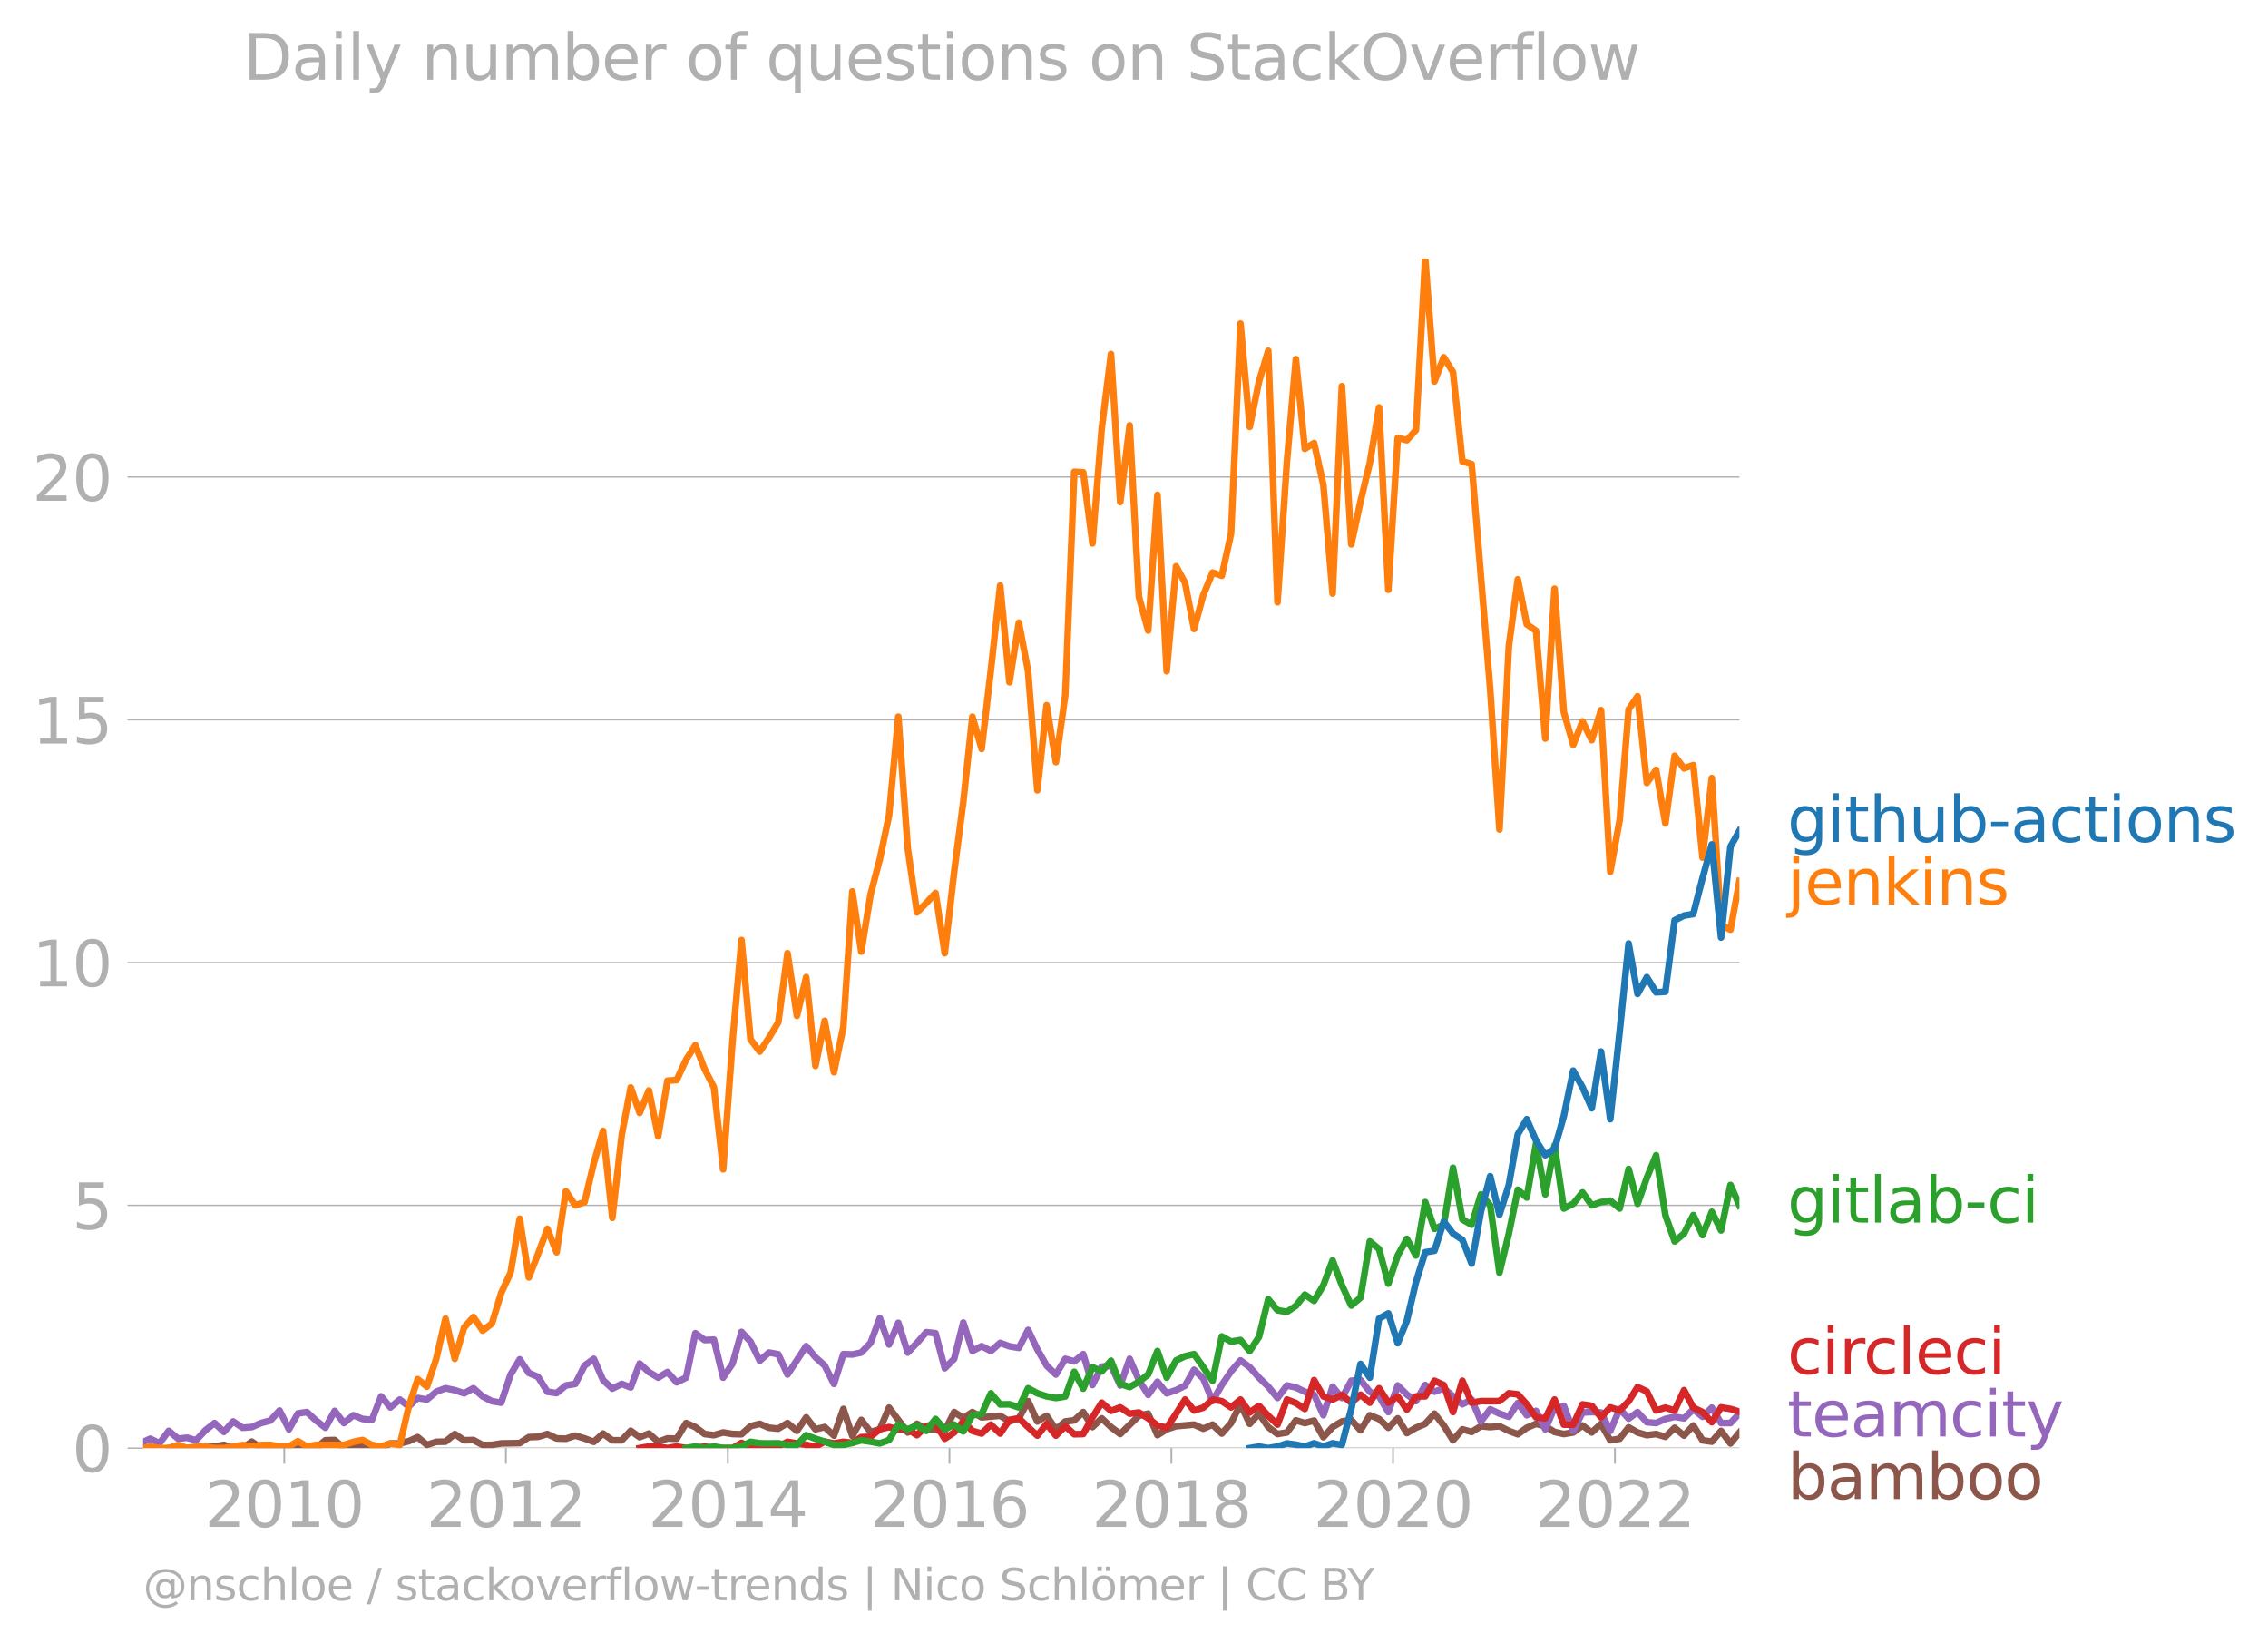 <svg xmlns="http://www.w3.org/2000/svg" xmlns:xlink="http://www.w3.org/1999/xlink" width="676.513" height="489.969" viewBox="0 0 507.385 367.477"><defs><style>*{stroke-linejoin:round;stroke-linecap:butt}</style></defs><g id="figure_1"><path id="patch_1" d="M0 367.477h507.385V0H0v367.477z" style="fill:none"/><g id="axes_1"><path id="patch_2" d="M32.015 323.95h357.12V57.838H32.015V323.95z" style="fill:none"/><g id="matplotlib.axis_1"><g id="xtick_1"><g id="line2d_1"><defs><path id="m6af26db7c1" d="M0 0v3.5" style="stroke:#b0b0b0;stroke-width:.4"/></defs><use xlink:href="#m6af26db7c1" x="63.598" y="323.95" style="fill:#b0b0b0;stroke:#b0b0b0;stroke-width:.4"/></g><g id="text_1" style="fill:#b0b0b0" transform="matrix(.14 0 0 -.14 45.783 341.588)"><defs><path id="DejaVuSans-32" d="M1228 531h2203V0H469v531q359 372 979 998 621 627 780 809 303 340 423 576 121 236 121 464 0 372-261 606-261 235-680 235-297 0-627-103-329-103-704-313v638q381 153 712 231 332 78 607 78 725 0 1156-363 431-362 431-968 0-288-108-546-107-257-392-607-78-91-497-524-418-433-1181-1211z" transform="scale(.016)"/><path id="DejaVuSans-30" d="M2034 4250q-487 0-733-480-245-479-245-1442 0-959 245-1439 246-480 733-480 491 0 736 480 246 480 246 1439 0 963-246 1442-245 480-736 480zm0 500q785 0 1199-621 414-620 414-1801 0-1178-414-1799Q2819-91 2034-91q-784 0-1198 620-414 621-414 1799 0 1181 414 1801 414 621 1198 621z" transform="scale(.016)"/><path id="DejaVuSans-31" d="M794 531h1031v3560L703 3866v575l1116 225h631V531h1031V0H794v531z" transform="scale(.016)"/></defs><use xlink:href="#DejaVuSans-32"/><use xlink:href="#DejaVuSans-30" x="63.623"/><use xlink:href="#DejaVuSans-31" x="127.246"/><use xlink:href="#DejaVuSans-30" x="190.869"/></g></g><g id="xtick_2"><use xlink:href="#m6af26db7c1" id="line2d_2" x="113.179" y="323.95" style="fill:#b0b0b0;stroke:#b0b0b0;stroke-width:.4"/><g id="text_2" style="fill:#b0b0b0" transform="matrix(.14 0 0 -.14 95.364 341.588)"><use xlink:href="#DejaVuSans-32"/><use xlink:href="#DejaVuSans-30" x="63.623"/><use xlink:href="#DejaVuSans-31" x="127.246"/><use xlink:href="#DejaVuSans-32" x="190.869"/></g></g><g id="xtick_3"><use xlink:href="#m6af26db7c1" id="line2d_3" x="162.828" y="323.95" style="fill:#b0b0b0;stroke:#b0b0b0;stroke-width:.4"/><g id="text_3" style="fill:#b0b0b0" transform="matrix(.14 0 0 -.14 145.013 341.588)"><defs><path id="DejaVuSans-34" d="M2419 4116 825 1625h1594v2491zm-166 550h794V1625h666v-525h-666V0h-628v1100H313v609l1940 2957z" transform="scale(.016)"/></defs><use xlink:href="#DejaVuSans-32"/><use xlink:href="#DejaVuSans-30" x="63.623"/><use xlink:href="#DejaVuSans-31" x="127.246"/><use xlink:href="#DejaVuSans-34" x="190.869"/></g></g><g id="xtick_4"><use xlink:href="#m6af26db7c1" id="line2d_4" x="212.409" y="323.95" style="fill:#b0b0b0;stroke:#b0b0b0;stroke-width:.4"/><g id="text_4" style="fill:#b0b0b0" transform="matrix(.14 0 0 -.14 194.594 341.588)"><defs><path id="DejaVuSans-36" d="M2113 2584q-425 0-674-291-248-290-248-796 0-503 248-796 249-292 674-292t673 292q248 293 248 796 0 506-248 796-248 291-673 291zm1253 1979v-575q-238 112-480 171-242 60-480 60-625 0-955-422-329-422-376-1275 184 272 462 417 279 145 613 145 703 0 1111-427 408-426 408-1160 0-719-425-1154Q2819-91 2113-91q-810 0-1238 620-428 621-428 1799 0 1106 525 1764t1409 658q238 0 480-47t505-140z" transform="scale(.016)"/></defs><use xlink:href="#DejaVuSans-32"/><use xlink:href="#DejaVuSans-30" x="63.623"/><use xlink:href="#DejaVuSans-31" x="127.246"/><use xlink:href="#DejaVuSans-36" x="190.869"/></g></g><g id="xtick_5"><use xlink:href="#m6af26db7c1" id="line2d_5" x="262.058" y="323.95" style="fill:#b0b0b0;stroke:#b0b0b0;stroke-width:.4"/><g id="text_5" style="fill:#b0b0b0" transform="matrix(.14 0 0 -.14 244.243 341.588)"><defs><path id="DejaVuSans-38" d="M2034 2216q-450 0-708-241-257-241-257-662 0-422 257-663 258-241 708-241t709 242q260 243 260 662 0 421-258 662-257 241-711 241zm-631 268q-406 100-633 378-226 279-226 679 0 559 398 884 399 325 1092 325 697 0 1094-325t397-884q0-400-227-679-226-278-629-378 456-106 710-416 255-309 255-755 0-679-414-1042Q2806-91 2034-91q-771 0-1186 362-414 363-414 1042 0 446 256 755 257 310 713 416zm-231 997q0-362 226-565 227-203 636-203 407 0 636 203 230 203 230 565 0 363-230 566-229 203-636 203-409 0-636-203-226-203-226-566z" transform="scale(.016)"/></defs><use xlink:href="#DejaVuSans-32"/><use xlink:href="#DejaVuSans-30" x="63.623"/><use xlink:href="#DejaVuSans-31" x="127.246"/><use xlink:href="#DejaVuSans-38" x="190.869"/></g></g><g id="xtick_6"><use xlink:href="#m6af26db7c1" id="line2d_6" x="311.639" y="323.95" style="fill:#b0b0b0;stroke:#b0b0b0;stroke-width:.4"/><g id="text_6" style="fill:#b0b0b0" transform="matrix(.14 0 0 -.14 293.824 341.588)"><use xlink:href="#DejaVuSans-32"/><use xlink:href="#DejaVuSans-30" x="63.623"/><use xlink:href="#DejaVuSans-32" x="127.246"/><use xlink:href="#DejaVuSans-30" x="190.869"/></g></g><g id="xtick_7"><use xlink:href="#m6af26db7c1" id="line2d_7" x="361.288" y="323.95" style="fill:#b0b0b0;stroke:#b0b0b0;stroke-width:.4"/><g id="text_7" style="fill:#b0b0b0" transform="matrix(.14 0 0 -.14 343.473 341.588)"><use xlink:href="#DejaVuSans-32"/><use xlink:href="#DejaVuSans-30" x="63.623"/><use xlink:href="#DejaVuSans-32" x="127.246"/><use xlink:href="#DejaVuSans-32" x="190.869"/></g></g></g><g id="matplotlib.axis_2"><g id="ytick_1"><path id="line2d_8" d="M32.015 323.95h357.12" clip-path="url(#p330d4e78ab)" style="fill:none;stroke:#b0b0b0;stroke-width:.3;stroke-linecap:square"/><g id="line2d_9"><defs><path id="mf98c355fe3" d="M0 0h-3.5" style="stroke:#b0b0b0;stroke-width:.3"/></defs><use xlink:href="#mf98c355fe3" x="32.015" y="323.95" style="fill:#b0b0b0;stroke:#b0b0b0;stroke-width:.3"/></g><use xlink:href="#DejaVuSans-30" id="text_8" style="fill:#b0b0b0" transform="matrix(.14 0 0 -.14 16.108 329.269)"/></g><g id="ytick_2"><path id="line2d_10" d="M32.015 269.641h357.12" clip-path="url(#p330d4e78ab)" style="fill:none;stroke:#b0b0b0;stroke-width:.3;stroke-linecap:square"/><use xlink:href="#mf98c355fe3" id="line2d_11" x="32.015" y="269.641" style="fill:#b0b0b0;stroke:#b0b0b0;stroke-width:.3"/><g id="text_9" style="fill:#b0b0b0" transform="matrix(.14 0 0 -.14 16.108 274.96)"><defs><path id="DejaVuSans-35" d="M691 4666h2478v-532H1269V2991q137 47 274 70 138 23 276 23 781 0 1237-428 457-428 457-1159 0-753-469-1171Q2575-91 1722-91q-294 0-599 50Q819 9 494 109v635q281-153 581-228t634-75q541 0 856 284 316 284 316 772 0 487-316 771-315 285-856 285-253 0-505-56-251-56-513-175v2344z" transform="scale(.016)"/></defs><use xlink:href="#DejaVuSans-35"/></g></g><g id="ytick_3"><path id="line2d_12" d="M32.015 215.333h357.12" clip-path="url(#p330d4e78ab)" style="fill:none;stroke:#b0b0b0;stroke-width:.3;stroke-linecap:square"/><use xlink:href="#mf98c355fe3" id="line2d_13" x="32.015" y="215.333" style="fill:#b0b0b0;stroke:#b0b0b0;stroke-width:.3"/><g id="text_10" style="fill:#b0b0b0" transform="matrix(.14 0 0 -.14 7.2 220.652)"><use xlink:href="#DejaVuSans-31"/><use xlink:href="#DejaVuSans-30" x="63.623"/></g></g><g id="ytick_4"><path id="line2d_14" d="M32.015 161.024h357.12" clip-path="url(#p330d4e78ab)" style="fill:none;stroke:#b0b0b0;stroke-width:.3;stroke-linecap:square"/><use xlink:href="#mf98c355fe3" id="line2d_15" x="32.015" y="161.024" style="fill:#b0b0b0;stroke:#b0b0b0;stroke-width:.3"/><g id="text_11" style="fill:#b0b0b0" transform="matrix(.14 0 0 -.14 7.2 166.343)"><use xlink:href="#DejaVuSans-31"/><use xlink:href="#DejaVuSans-35" x="63.623"/></g></g><g id="ytick_5"><path id="line2d_16" d="M32.015 106.716h357.12" clip-path="url(#p330d4e78ab)" style="fill:none;stroke:#b0b0b0;stroke-width:.3;stroke-linecap:square"/><use xlink:href="#mf98c355fe3" id="line2d_17" x="32.015" y="106.716" style="fill:#b0b0b0;stroke:#b0b0b0;stroke-width:.3"/><g id="text_12" style="fill:#b0b0b0" transform="matrix(.14 0 0 -.14 7.2 112.034)"><use xlink:href="#DejaVuSans-32"/><use xlink:href="#DejaVuSans-30" x="63.623"/></g></g></g><path id="line2d_18" d="m37.754 323.95 2.106-.35 2.003.35h2.004l2.071-.362 2.072.011 2.072-.373 2.071.724h2.106l2.071-1.448 2.072 1.448h4.143l4.109-.776 4.075.776 2.072-1.752 2.071-.058 2.072 1.81 2.105-.35 2.072-.012 2.071.362h2.072l2.071-1.051h2.106l2.003-.5 2.004-.902 2.072 1.729 2.071-.678 2.072-.046 2.071-1.706 2.106 1.402 2.071-.058 2.072 1.11 2.071-.024 2.072-.327 4.143-.073 2.038-1.329 2.071-.082 2.072-.619 2.071.981 2.072.07 2.105-.7 2.072.63 2.071.771 2.072-1.857 2.071 1.507h2.106l2.003-2.127 2.004 1.426 2.072-.806 2.071 1.857 2.072-.77 2.071.07 2.106-3.504 2.071.9 2.072 1.552 2.071.257 2.072-.607 2.105.35 2.004.05 2.004-1.801 2.071-.526 2.072.876 2.071.21 2.072-1.261 2.105 1.752 2.072-3.025 2.071 2.674 2.072-.502 2.072 1.904 2.105-5.957 2.004 6.044 2.003-3.591 2.072 2.686 2.071-.584 2.072-4.847 4.177 5.548 2.071-1.927 2.072 1.226 4.143.35 2.106-4.204 2.037 1.317 2.038-1.317 2.071 1.18 4.143-.362 2.072 1.284 2.105-.7L230 313.45l2.071 4.543 2.072-1.284 2.072 3.036 2.105-1.752 2.004-.25 2.003-1.852 2.072 3.352 2.071-1.95 2.072 1.95 2.071 1.553 4.178-4.087 2.071-.468 2.072 4.812 2.071-1.308 2.106-.7 4.007-.35 2.071.91 2.072-.91 2.071 1.996 2.072-2.347 2.106-4.205 2.071 4.38 2.072-2.278 2.071 3.002 2.072 1.553 2.105-.35 2.004-2.703 2.003.6 2.072-.548 2.072 3.702 2.071-2.254 2.072-1.25 2.105-.35 2.072 2.324 2.071-3.375 2.072.84 2.071 1.963 2.106-2.102 2.037 3.286 2.038-1.184 2.071-.876 2.072-2.278 2.072 2.64 2.071 3.317 2.106-2.453 2.071.584 2.072-1.284 2.071.198 2.072-.198 2.105 1.05 2.004.751 2.003-1.451 2.072-.876 2.072.526 2.071 1.284 2.072.467 2.105-.35 2.072-1.565 2.071 1.565 2.072-1.927 2.071 3.679 2.106-.35 2.003-2.553 2.004 1.151 2.072.607 2.071-.257 2.072.62 2.071-2.021 2.106 1.752 2.071-2.266 2.072 3.317 2.071.304 2.072-2.406 2.105 2.803 2.004-2.44h0" clip-path="url(#p330d4e78ab)" style="fill:none;stroke:#8c564b;stroke-width:1.5;stroke-linecap:square"/><path id="line2d_19" d="m32.015 322.592 1.596-.744 2.072 1.016 2.071-2.768 2.106 1.752 2.003-.226 2.004.576 2.071-2.23 2.072-1.624 2.072 1.985 2.071-2.336 2.106 1.402 2.071-.152 2.072-.9 2.071-.548 2.072-2.254 2.105 4.204 2.004-3.554 2.003-.3 2.072 1.904 2.072 1.6 2.071-3.773 2.072 2.722 2.105-1.752 2.072.84 2.071.211 2.072-5.279 2.071 2.476 2.106-1.752 2.003 1.552 2.004-1.902 2.072.35 2.071-1.752 2.072-.782 2.071.432 2.106.7 2.071-1.132 2.072 1.833 2.071 1.063 2.072.339 2.105-6.307 2.038-3.383 2.038 3.033 2.071.887 2.072 3.317 2.071.304 2.072-1.705 2.105-.35 2.072-4.1 2.071-1.507 2.072 4.765 2.071 1.892 2.106-1.05 2.003.788 2.004-5.344 2.072 1.904 2.071 1.25 2.072-1.25 2.071 2.3 2.106-1.05 2.071-9.94 2.072 1.53 2.071-.081 2.072 8.49 2.105-3.153 2.004-7.07 2.004 2.165 2.071 4.275 2.072-1.822 2.071.373 2.072 4.532 4.177-6.342 2.071 2.488 2.072 1.857 2.072 4.1 2.105-6.658 2.004.075 2.003-.425 2.072-2.16 2.071-5.549 2.072 5.91 2.071-4.858 2.106 6.657 2.071-2.16 2.072-2.395 2.072.222 2.071 7.837 2.106-2.103 2.037-8.119 2.038 6.367 2.071-1.086 2.072 1.086 2.071-1.81 2.072.76 2.105.35L230 297.52l2.071 4.356 2.072 3.609 2.072 1.997 2.105-3.504 2.004.576 2.003-1.627 2.072 6.903 2.071-4.1 2.072-.245 2.071 4.45 2.106-5.957 2.072 4.765 2.071 3.294 2.072-2.932 2.071 2.582 2.106-.701 2.003-1.001 2.004-3.554 2.071 1.95 2.072 5.057 2.071-3.608 2.072-3.049 2.106-2.452 2.071 1.518 2.072 2.336 2.071 2.009 2.072 2.546 2.105-2.803 2.004.438 2.003.963 2.072.666 2.072 4.59 2.071-6.4 2.072 2.546 2.105-3.854 2.072-.14 2.071 2.592 2.072 1.028 2.071 3.527 2.106-5.956 2.037 2.03 2.038 1.473 2.071-3.608 2.072 1.506 2.072-.782 4.177 3.585 2.071-1.05 2.072 4.904 2.071-2.733 2.072.981 2.105.701 2.004-3.078 2.003 2.728 2.072-.97 2.072 4.123 2.071-4.847 2.072-.408 2.105 5.606 2.072-4.111 2.071-.094 2.072.094 2.071 4.11 2.106-4.905 2.003 2.165 2.004-1.464 2.072 2.266 2.071.187 2.072-.911 2.071-.49 2.106.35 2.071-2.033 2.072 1.682 2.071-2.044 2.072 3.446h2.105l2.004-2.153h0" clip-path="url(#p330d4e78ab)" style="fill:none;stroke:#9467bd;stroke-width:1.5;stroke-linecap:square"/><path id="line2d_20" d="m143.097 323.95 2.072-.362 2.071.011 2.072.35 2.071-.35 2.106.35h2.071l2.072-.35 2.071.35h4.177l2.004-1.163 2.004.813 2.071.35 2.072-.35 2.071-.011 2.072-1.04 2.105.35 2.072.328 2.071.373 2.072-1.097 2.072.397 2.105-.35 2.004.237 2.003-1.289 2.072-.082 2.071-1.67 2.072-.502 2.071.502h2.106l2.071 1.308 2.072-2.008 2.072-.526 2.071 3.329 2.106-1.402 2.037-2.489 2.038 2.139 2.071.595 2.072-1.997 2.071 1.997 2.072-3.048 2.105-.35 2.072 1.95 2.071 1.904 2.072-2.628 2.072 2.628 2.105-2.102 2.004 1.801 2.003-.05 2.072-3.725 2.071-3.282 2.072 1.833 2.071-.782 2.106 1.401 2.072-.256 2.071 1.308 2.072 1.588 2.071.514 2.106-3.154 2.003-3.153 2.004 2.453 2.071-.643 2.072-1.81 2.071.362 2.072 1.39 2.106-1.752 2.071 2.897 2.072-1.495 2.071 2.219 2.072 1.985 2.105-5.606 2.004.776 2.003 1.326 2.072-6.447 2.072 3.644 2.071.701 2.072-1.051 2.105 1.752 2.072-1.787 2.071 1.787 2.072-3.235 2.071 3.235 2.106-1.402 2.037 2.948 2.038-2.948 2.071-.023 2.072-3.48 2.072.946 2.071 6.061 2.106-7.007 2.071 4.928 2.072-.374 2.071.012 2.072-.012 2.105-1.751 2.004.237 2.003 2.215 2.072 2.932 2.072.222 2.071-4.205 2.072 5.606h2.105l2.072-4.52 2.071.316 2.072 2.58 2.071-2.23 2.106.7 2.003-2.064 2.004-3.19 2.072.992 2.071 4.263 2.072-.643 2.071.643 2.106-4.555 2.071 3.912 2.072.993 2.071 2.266 2.072-3.317 2.105.35 2.004.614" clip-path="url(#p330d4e78ab)" style="fill:none;stroke:#d62728;stroke-width:1.5;stroke-linecap:square"/><g id="text_13" style="fill:#1f77b4" transform="matrix(.14 0 0 -.14 399.849 188.339)"><defs><path id="DejaVuSans-67" d="M2906 1791q0 625-258 968-257 344-723 344-462 0-720-344-258-343-258-968 0-622 258-966t720-344q466 0 723 344 258 344 258 966zm575-1357q0-893-397-1329-396-436-1215-436-303 0-572 45t-522 139v559q253-137 500-202 247-66 503-66 566 0 847 295t281 892v285q-178-310-456-463T1784 0Q1141 0 747 490 353 981 353 1791q0 812 394 1302 394 491 1037 491 388 0 666-153t456-462v531h575V434z" transform="scale(.016)"/><path id="DejaVuSans-69" d="M603 3500h575V0H603v3500zm0 1363h575v-729H603v729z" transform="scale(.016)"/><path id="DejaVuSans-74" d="M1172 4494v-994h1184v-447H1172V1153q0-428 117-550t477-122h590V0h-590q-666 0-919 248-253 249-253 905v1900H172v447h422v994h578z" transform="scale(.016)"/><path id="DejaVuSans-68" d="M3513 2113V0h-575v2094q0 497-194 743-194 247-581 247-466 0-735-297-269-296-269-809V0H581v4863h578V2956q207 316 486 472 280 156 646 156 603 0 912-373 310-373 310-1098z" transform="scale(.016)"/><path id="DejaVuSans-75" d="M544 1381v2119h575V1403q0-497 193-746 194-248 582-248 465 0 735 297 271 297 271 810v1984h575V0h-575v538q-209-319-486-474-276-155-642-155-603 0-916 375-312 375-312 1097zm1447 2203z" transform="scale(.016)"/><path id="DejaVuSans-62" d="M3116 1747q0 634-261 995t-717 361q-457 0-718-361t-261-995q0-634 261-995t718-361q456 0 717 361t261 995zM1159 2969q182 312 458 463 277 152 661 152 638 0 1036-506 399-506 399-1331T3314 415Q2916-91 2278-91q-384 0-661 152-276 152-458 464V0H581v4863h578V2969z" transform="scale(.016)"/><path id="DejaVuSans-2d" d="M313 2009h1684v-512H313v512z" transform="scale(.016)"/><path id="DejaVuSans-61" d="M2194 1759q-697 0-966-159t-269-544q0-306 202-486 202-179 548-179 479 0 768 339t289 901v128h-572zm1147 238V0h-575v531q-197-318-491-470T1556-91q-537 0-855 302-317 302-317 808 0 590 395 890 396 300 1180 300h807v57q0 397-261 614t-733 217q-300 0-585-72-284-72-546-216v532q315 122 612 182 297 61 578 61 760 0 1135-394 375-393 375-1193z" transform="scale(.016)"/><path id="DejaVuSans-63" d="M3122 3366v-538q-244 135-489 202t-495 67q-560 0-870-355-309-354-309-995t309-996q310-354 870-354 250 0 495 67t489 202V134Q2881 22 2623-34q-257-57-548-57-791 0-1257 497-465 497-465 1341 0 856 470 1346 471 491 1290 491 265 0 518-55 253-54 491-163z" transform="scale(.016)"/><path id="DejaVuSans-6f" d="M1959 3097q-462 0-731-361t-269-989q0-628 267-989 268-361 733-361 460 0 728 362 269 363 269 988 0 622-269 986-268 364-728 364zm0 487q750 0 1178-488 429-487 429-1349 0-859-429-1349Q2709-91 1959-91q-753 0-1180 489-426 490-426 1349 0 862 426 1349 427 488 1180 488z" transform="scale(.016)"/><path id="DejaVuSans-6e" d="M3513 2113V0h-575v2094q0 497-194 743-194 247-581 247-466 0-735-297-269-296-269-809V0H581v3500h578v-544q207 316 486 472 280 156 646 156 603 0 912-373 310-373 310-1098z" transform="scale(.016)"/><path id="DejaVuSans-73" d="M2834 3397v-544q-243 125-506 187-262 63-544 63-428 0-642-131t-214-394q0-200 153-314t616-217l197-44q612-131 870-370t258-667q0-488-386-773Q2250-91 1575-91q-281 0-586 55T347 128v594q319-166 628-249 309-82 613-82 406 0 624 139 219 139 219 392 0 234-158 359-157 125-692 241l-200 47q-534 112-772 345-237 233-237 639 0 494 350 762 350 269 994 269 318 0 599-47 282-46 519-140z" transform="scale(.016)"/></defs><use xlink:href="#DejaVuSans-67"/><use xlink:href="#DejaVuSans-69" x="63.477"/><use xlink:href="#DejaVuSans-74" x="91.26"/><use xlink:href="#DejaVuSans-68" x="130.469"/><use xlink:href="#DejaVuSans-75" x="193.848"/><use xlink:href="#DejaVuSans-62" x="257.227"/><use xlink:href="#DejaVuSans-2d" x="320.703"/><use xlink:href="#DejaVuSans-61" x="356.787"/><use xlink:href="#DejaVuSans-63" x="418.066"/><use xlink:href="#DejaVuSans-74" x="473.047"/><use xlink:href="#DejaVuSans-69" x="512.256"/><use xlink:href="#DejaVuSans-6f" x="540.039"/><use xlink:href="#DejaVuSans-6e" x="601.221"/><use xlink:href="#DejaVuSans-73" x="664.6"/></g><g id="text_14" style="fill:#ff7f0e" transform="matrix(.14 0 0 -.14 399.849 202.339)"><defs><path id="DejaVuSans-6a" d="M603 3500h575V-63q0-668-255-968-254-300-820-300h-219v487H38q328 0 446 152Q603-541 603-63v3563zm0 1363h575v-729H603v729z" transform="scale(.016)"/><path id="DejaVuSans-65" d="M3597 1894v-281H953q38-594 358-905t892-311q331 0 642 81t618 244V178Q3153 47 2828-22t-659-69q-838 0-1327 487-489 488-489 1320 0 859 464 1363 464 505 1252 505 706 0 1117-455 411-454 411-1235zm-575 169q-6 471-264 752-258 282-683 282-481 0-770-272t-333-766l2050 4z" transform="scale(.016)"/><path id="DejaVuSans-6b" d="M581 4863h578V1991l1716 1509h734L1753 1863 3688 0h-750L1159 1709V0H581v4863z" transform="scale(.016)"/></defs><use xlink:href="#DejaVuSans-6a"/><use xlink:href="#DejaVuSans-65" x="27.783"/><use xlink:href="#DejaVuSans-6e" x="89.307"/><use xlink:href="#DejaVuSans-6b" x="152.686"/><use xlink:href="#DejaVuSans-69" x="210.596"/><use xlink:href="#DejaVuSans-6e" x="238.379"/><use xlink:href="#DejaVuSans-73" x="301.758"/></g><g id="text_15" style="fill:#2ca02c" transform="matrix(.14 0 0 -.14 399.849 273.504)"><defs><path id="DejaVuSans-6c" d="M603 4863h575V0H603v4863z" transform="scale(.016)"/></defs><use xlink:href="#DejaVuSans-67"/><use xlink:href="#DejaVuSans-69" x="63.477"/><use xlink:href="#DejaVuSans-74" x="91.26"/><use xlink:href="#DejaVuSans-6c" x="130.469"/><use xlink:href="#DejaVuSans-61" x="158.252"/><use xlink:href="#DejaVuSans-62" x="219.531"/><use xlink:href="#DejaVuSans-2d" x="283.008"/><use xlink:href="#DejaVuSans-63" x="319.092"/><use xlink:href="#DejaVuSans-69" x="374.072"/></g><g id="text_16" style="fill:#d62728" transform="matrix(.14 0 0 -.14 399.849 307.348)"><defs><path id="DejaVuSans-72" d="M2631 2963q-97 56-211 82-114 27-251 27-488 0-749-317t-261-911V0H581v3500h578v-544q182 319 472 473 291 155 707 155 59 0 131-8 72-7 159-23l3-590z" transform="scale(.016)"/></defs><use xlink:href="#DejaVuSans-63"/><use xlink:href="#DejaVuSans-69" x="54.98"/><use xlink:href="#DejaVuSans-72" x="82.764"/><use xlink:href="#DejaVuSans-63" x="121.627"/><use xlink:href="#DejaVuSans-6c" x="176.607"/><use xlink:href="#DejaVuSans-65" x="204.391"/><use xlink:href="#DejaVuSans-63" x="265.914"/><use xlink:href="#DejaVuSans-69" x="320.895"/></g><g id="text_17" style="fill:#9467bd" transform="matrix(.14 0 0 -.14 399.849 321.348)"><defs><path id="DejaVuSans-6d" d="M3328 2828q216 388 516 572t706 184q547 0 844-383 297-382 297-1088V0h-578v2094q0 503-179 746-178 244-543 244-447 0-707-297-259-296-259-809V0h-578v2094q0 506-178 748t-550 242q-441 0-701-298-259-298-259-808V0H581v3500h578v-544q197 322 472 475t653 153q382 0 649-194 267-193 395-562z" transform="scale(.016)"/><path id="DejaVuSans-79" d="M2059-325q-243-625-475-815-231-191-618-191H506v481h338q237 0 368 113 132 112 291 531l103 262L191 3500h609L1894 763l1094 2737h609L2059-325z" transform="scale(.016)"/></defs><use xlink:href="#DejaVuSans-74"/><use xlink:href="#DejaVuSans-65" x="39.209"/><use xlink:href="#DejaVuSans-61" x="100.732"/><use xlink:href="#DejaVuSans-6d" x="162.012"/><use xlink:href="#DejaVuSans-63" x="259.424"/><use xlink:href="#DejaVuSans-69" x="314.404"/><use xlink:href="#DejaVuSans-74" x="342.188"/><use xlink:href="#DejaVuSans-79" x="381.396"/></g><g id="text_18" style="fill:#8c564b" transform="matrix(.14 0 0 -.14 399.849 335.348)"><use xlink:href="#DejaVuSans-62"/><use xlink:href="#DejaVuSans-61" x="63.477"/><use xlink:href="#DejaVuSans-6d" x="124.756"/><use xlink:href="#DejaVuSans-62" x="222.168"/><use xlink:href="#DejaVuSans-6f" x="285.645"/><use xlink:href="#DejaVuSans-6f" x="346.826"/></g><g id="text_19" style="fill:#b0b0b0" transform="matrix(.097 0 0 -.097 32.015 357.986)"><defs><path id="DejaVuSans-40" d="M2381 1678q0-447 222-702 222-254 610-254 384 0 604 256 221 256 221 700 0 438-225 695-225 258-607 258-378 0-602-256-223-256-223-697zm1703-934q-187-241-429-355t-564-114q-538 0-874 389t-336 1014q0 625 337 1015 338 391 873 391 322 0 565-117 244-117 428-354v409h447V722q457 69 714 417 258 349 258 902 0 334-99 628-98 294-298 544-325 409-792 626t-1017 217q-384 0-738-102-353-101-653-301-490-319-767-836-276-517-276-1120 0-497 179-932 180-434 521-765 328-325 759-495 431-171 922-171 403 0 792 136t714 389l281-347q-390-303-851-464t-936-161q-578 0-1091 205-512 205-912 595Q841 78 631 592q-209 514-209 1105 0 569 212 1084 213 516 607 907 403 396 931 607t1119 211q662 0 1229-272 568-271 952-771 234-307 357-666 124-359 124-744 0-822-497-1297T4084 263v481z" transform="scale(.016)"/><path id="DejaVuSans-2f" d="M1625 4666h531L531-594H0l1625 5260z" transform="scale(.016)"/><path id="DejaVuSans-76" d="M191 3500h609L1894 563l1094 2937h609L2284 0h-781L191 3500z" transform="scale(.016)"/><path id="DejaVuSans-66" d="M2375 4863v-479h-550q-309 0-430-125-120-125-120-450v-309h947v-447h-947V0H697v3053H147v447h550v244q0 584 272 851 272 268 862 268h544z" transform="scale(.016)"/><path id="DejaVuSans-77" d="M269 3500h575l719-2731 715 2731h678l719-2731 716 2731h575L4050 0h-678l-753 2869L1863 0h-679L269 3500z" transform="scale(.016)"/><path id="DejaVuSans-64" d="M2906 2969v1894h575V0h-575v525q-181-312-458-464-276-152-664-152-634 0-1033 506-398 507-398 1332t398 1331q399 506 1033 506 388 0 664-152 277-151 458-463zM947 1747q0-634 261-995t717-361q456 0 718 361 263 361 263 995t-263 995q-262 361-718 361t-717-361q-261-361-261-995z" transform="scale(.016)"/><path id="DejaVuSans-7c" d="M1344 4891v-6400H813v6400h531z" transform="scale(.016)"/><path id="DejaVuSans-4e" d="M628 4666h850L3547 763v3903h612V0h-850L1241 3903V0H628v4666z" transform="scale(.016)"/><path id="DejaVuSans-53" d="M3425 4513v-616q-359 172-678 256-319 85-616 85-515 0-795-200t-280-569q0-310 186-468 186-157 705-254l381-78q706-135 1042-474t336-907q0-679-455-1029Q2797-91 1919-91q-331 0-705 75-373 75-773 222v650q384-215 753-325 369-109 725-109 540 0 834 212 294 213 294 607 0 343-211 537t-692 291l-385 75q-706 140-1022 440-315 300-315 835 0 619 436 975t1201 356q329 0 669-60 341-59 697-177z" transform="scale(.016)"/><path id="DejaVuSans-f6" d="M1959 3097q-462 0-731-361t-269-989q0-628 267-989 268-361 733-361 460 0 728 362 269 363 269 988 0 622-269 986-268 364-728 364zm0 487q750 0 1178-488 429-487 429-1349 0-859-429-1349Q2709-91 1959-91q-753 0-1180 489-426 490-426 1349 0 862 426 1349 427 488 1180 488zm295 1266h634v-631h-634v631zm-1222 0h634v-631h-634v631z" transform="scale(.016)"/><path id="DejaVuSans-43" d="M4122 4306v-665q-319 297-680 443-361 147-767 147-800 0-1225-489t-425-1414q0-922 425-1411t1225-489q406 0 767 147t680 444V359q-331-225-702-338-370-112-782-112-1060 0-1670 648-609 649-609 1771 0 1125 609 1773 610 649 1670 649 418 0 788-111 371-111 696-333z" transform="scale(.016)"/><path id="DejaVuSans-42" d="M1259 2228V519h1013q509 0 754 211 246 211 246 645 0 438-246 645-245 208-754 208H1259zm0 1919V2741h935q462 0 688 173 227 174 227 530 0 353-227 528-226 175-688 175h-935zm-631 519h1613q722 0 1112-300 391-300 391-853 0-429-200-682t-588-315q466-100 724-418 258-317 258-792 0-625-425-966Q3088 0 2303 0H628v4666z" transform="scale(.016)"/><path id="DejaVuSans-59" d="M-13 4666h679l1293-1919 1285 1919h678L2272 2222V0h-634v2222L-13 4666z" transform="scale(.016)"/></defs><use xlink:href="#DejaVuSans-40"/><use xlink:href="#DejaVuSans-6e" x="100"/><use xlink:href="#DejaVuSans-73" x="163.379"/><use xlink:href="#DejaVuSans-63" x="215.479"/><use xlink:href="#DejaVuSans-68" x="270.459"/><use xlink:href="#DejaVuSans-6c" x="333.838"/><use xlink:href="#DejaVuSans-6f" x="361.621"/><use xlink:href="#DejaVuSans-65" x="422.803"/><use xlink:href="#DejaVuSans-20" x="484.326"/><use xlink:href="#DejaVuSans-2f" x="516.113"/><use xlink:href="#DejaVuSans-20" x="549.805"/><use xlink:href="#DejaVuSans-73" x="581.592"/><use xlink:href="#DejaVuSans-74" x="633.691"/><use xlink:href="#DejaVuSans-61" x="672.9"/><use xlink:href="#DejaVuSans-63" x="734.18"/><use xlink:href="#DejaVuSans-6b" x="789.16"/><use xlink:href="#DejaVuSans-6f" x="843.445"/><use xlink:href="#DejaVuSans-76" x="904.627"/><use xlink:href="#DejaVuSans-65" x="963.807"/><use xlink:href="#DejaVuSans-72" x="1025.33"/><use xlink:href="#DejaVuSans-66" x="1066.443"/><use xlink:href="#DejaVuSans-6c" x="1101.648"/><use xlink:href="#DejaVuSans-6f" x="1129.432"/><use xlink:href="#DejaVuSans-77" x="1190.613"/><use xlink:href="#DejaVuSans-2d" x="1272.4"/><use xlink:href="#DejaVuSans-74" x="1308.484"/><use xlink:href="#DejaVuSans-72" x="1347.693"/><use xlink:href="#DejaVuSans-65" x="1386.557"/><use xlink:href="#DejaVuSans-6e" x="1448.08"/><use xlink:href="#DejaVuSans-64" x="1511.459"/><use xlink:href="#DejaVuSans-73" x="1574.936"/><use xlink:href="#DejaVuSans-20" x="1627.035"/><use xlink:href="#DejaVuSans-7c" x="1658.822"/><use xlink:href="#DejaVuSans-20" x="1692.514"/><use xlink:href="#DejaVuSans-4e" x="1724.301"/><use xlink:href="#DejaVuSans-69" x="1799.105"/><use xlink:href="#DejaVuSans-63" x="1826.889"/><use xlink:href="#DejaVuSans-6f" x="1881.869"/><use xlink:href="#DejaVuSans-20" x="1943.051"/><use xlink:href="#DejaVuSans-53" x="1974.838"/><use xlink:href="#DejaVuSans-63" x="2038.314"/><use xlink:href="#DejaVuSans-68" x="2093.295"/><use xlink:href="#DejaVuSans-6c" x="2156.674"/><use xlink:href="#DejaVuSans-f6" x="2184.457"/><use xlink:href="#DejaVuSans-6d" x="2245.639"/><use xlink:href="#DejaVuSans-65" x="2343.051"/><use xlink:href="#DejaVuSans-72" x="2404.574"/><use xlink:href="#DejaVuSans-20" x="2445.688"/><use xlink:href="#DejaVuSans-7c" x="2477.475"/><use xlink:href="#DejaVuSans-20" x="2511.166"/><use xlink:href="#DejaVuSans-43" x="2542.953"/><use xlink:href="#DejaVuSans-43" x="2612.777"/><use xlink:href="#DejaVuSans-20" x="2682.602"/><use xlink:href="#DejaVuSans-42" x="2714.389"/><use xlink:href="#DejaVuSans-59" x="2777.492"/></g><g id="text_20" style="fill:#b0b0b0" transform="matrix(.14 0 0 -.14 54.43 17.838)"><defs><path id="DejaVuSans-44" d="M1259 4147V519h763q966 0 1414 437 448 438 448 1382 0 937-448 1373t-1414 436h-763zm-631 519h1297q1356 0 1990-564 635-564 635-1764 0-1207-638-1773Q3275 0 1925 0H628v4666z" transform="scale(.016)"/><path id="DejaVuSans-71" d="M947 1747q0-634 261-995t717-361q456 0 718 361 263 361 263 995t-263 995q-262 361-718 361t-717-361q-261-361-261-995zM2906 525q-181-312-458-464-276-152-664-152-634 0-1033 506-398 507-398 1332t398 1331q399 506 1033 506 388 0 664-152 277-151 458-463v531h575v-4831h-575V525z" transform="scale(.016)"/><path id="DejaVuSans-4f" d="M2522 4238q-688 0-1093-513-404-512-404-1397 0-881 404-1394 405-512 1093-512 687 0 1089 512 402 513 402 1394 0 885-402 1397-402 513-1089 513zm0 512q981 0 1568-658 588-658 588-1764 0-1103-588-1761Q3503-91 2522-91q-984 0-1574 656-589 657-589 1763t589 1764q590 658 1574 658z" transform="scale(.016)"/></defs><use xlink:href="#DejaVuSans-44"/><use xlink:href="#DejaVuSans-61" x="77.002"/><use xlink:href="#DejaVuSans-69" x="138.281"/><use xlink:href="#DejaVuSans-6c" x="166.064"/><use xlink:href="#DejaVuSans-79" x="193.848"/><use xlink:href="#DejaVuSans-20" x="253.027"/><use xlink:href="#DejaVuSans-6e" x="284.814"/><use xlink:href="#DejaVuSans-75" x="348.193"/><use xlink:href="#DejaVuSans-6d" x="411.572"/><use xlink:href="#DejaVuSans-62" x="508.984"/><use xlink:href="#DejaVuSans-65" x="572.461"/><use xlink:href="#DejaVuSans-72" x="633.984"/><use xlink:href="#DejaVuSans-20" x="675.098"/><use xlink:href="#DejaVuSans-6f" x="706.885"/><use xlink:href="#DejaVuSans-66" x="768.066"/><use xlink:href="#DejaVuSans-20" x="803.271"/><use xlink:href="#DejaVuSans-71" x="835.059"/><use xlink:href="#DejaVuSans-75" x="898.535"/><use xlink:href="#DejaVuSans-65" x="961.914"/><use xlink:href="#DejaVuSans-73" x="1023.438"/><use xlink:href="#DejaVuSans-74" x="1075.537"/><use xlink:href="#DejaVuSans-69" x="1114.746"/><use xlink:href="#DejaVuSans-6f" x="1142.529"/><use xlink:href="#DejaVuSans-6e" x="1203.711"/><use xlink:href="#DejaVuSans-73" x="1267.09"/><use xlink:href="#DejaVuSans-20" x="1319.189"/><use xlink:href="#DejaVuSans-6f" x="1350.977"/><use xlink:href="#DejaVuSans-6e" x="1412.158"/><use xlink:href="#DejaVuSans-20" x="1475.537"/><use xlink:href="#DejaVuSans-53" x="1507.324"/><use xlink:href="#DejaVuSans-74" x="1570.801"/><use xlink:href="#DejaVuSans-61" x="1610.01"/><use xlink:href="#DejaVuSans-63" x="1671.289"/><use xlink:href="#DejaVuSans-6b" x="1726.27"/><use xlink:href="#DejaVuSans-4f" x="1784.18"/><use xlink:href="#DejaVuSans-76" x="1862.891"/><use xlink:href="#DejaVuSans-65" x="1922.07"/><use xlink:href="#DejaVuSans-72" x="1983.594"/><use xlink:href="#DejaVuSans-66" x="2024.707"/><use xlink:href="#DejaVuSans-6c" x="2059.912"/><use xlink:href="#DejaVuSans-6f" x="2087.695"/><use xlink:href="#DejaVuSans-77" x="2148.877"/></g><path id="line2d_21" d="m153.489 323.95 2.071-.362 2.072.362 2.071-.362 2.072.362h2.105l2.004-.388 2.004-1.014 2.071.316 2.072.035 2.071-.035 2.072.385h2.105l2.072-2.196 2.071.795 2.072.654 2.072.747h2.105l2.004-.463 2.003-.588 2.072.304 2.071.397 2.072-.76 2.071-3.445 2.106 1.051 2.071-.864 2.072 1.215 2.072-2.663 2.071 2.312 2.106-1.05 2.037 1.51 2.038-3.613 2.071-.245 2.072-4.66 2.071 2.487 2.072-.035 2.105.701 2.072-4.286 2.071 1.133 2.072.677 2.072.374 2.105-.35 2.004-5.507 2.003 3.754 2.072-4.788 2.071.934 2.072-2.382 2.071 5.185 2.106.701 2.072-1.18 2.071-1.623 2.072-5.256 2.071 5.957 2.106-3.854 2.003-.939 2.004-.463 2.071 2.92 2.072 3.037 2.071-9.916 2.072 1.156 2.106-.35 2.071 2.452 2.072-3.153 2.071-8.432 2.072 2.476 2.105.35 2.004-1.326 2.003-2.528 2.072 1.39 2.072-3.492 2.071-5.56 2.072 5.56 2.105 4.554 2.072-1.787 2.071-12.578 2.072 1.717 2.071 7.743 2.106-6.307 2.037-3.72 2.038 3.72 2.071-11.936 2.072 5.98 2.072-.911 2.071-12.754 2.106 11.563 2.071 1.19 2.072-6.796 2.071 2.452 2.072 15.066 2.105-8.759 2.004-9.798 2.003 1.74 2.072-12.007 2.072 11.306 2.071-10.944 2.072 14.097 2.105-1.051 2.072-2.546 2.071 2.896 2.072-.724 2.071-.327 2.106 1.752 2.003-8.847 2.004 7.796 2.072-5.805 2.071-5.057 2.072 13.385 2.071 5.886 2.106-1.752 2.071-4.134 2.072 4.484 2.071-5.209 2.072 4.158 2.105-10.16 2.004 4.554" clip-path="url(#p330d4e78ab)" style="fill:none;stroke:#2ca02c;stroke-width:1.5;stroke-linecap:square"/><path id="line2d_22" d="m32.015 323.95 1.596-.35 2.072.35h2.071l2.106-.7 2.003.7 2.004-.35 2.071-.012 2.072.362h2.072l4.177-.7 2.071.338 2.072-.339 2.071-.023 2.072.373h2.105l2.004-1.2 2.003 1.2 2.072-.373 6.215.023 2.105-.7 2.072-.41 2.071 1.11 2.072.339 2.071-.69 2.106.351 2.003-8.61 2.004-6.106 2.072 1.659 2.071-6.214 2.072-8.993 2.071 8.993 2.106-7.007 2.071-2.348 2.072 3.048 2.071-1.6 2.072-6.809 2.105-4.555 2.038-12.07 2.038 13.122 2.071-5.256 2.072-5.606 2.071 5.244 2.072-13.653 2.105 3.153 2.072-.724 2.071-8.736 2.072-7.194 2.071 19.457 2.106-18.57 2.003-10.611 2.004 5.706 2.072-5.034 2.071 10.29 2.072-12.462 2.071-.152 2.106-4.555 2.071-3.258 2.072 5.36 2.071 4.053 2.072 18.372 2.105-28.731 2.004-22.562 2.004 22.211 2.071 2.745 2.072-3.095 2.071-3.422 2.072-15.499 2.105 14.016 2.072-8.655 2.071 19.867 2.072-10.091 2.072 11.492 2.105-10.16 2.004-30.271 2.003 13.452 2.072-12.754 2.071-7.918 2.072-9.823 2.071-22.062 2.106 29.432 2.071 14.354 2.072-2.09 2.072-2.255 2.071 13.466 2.106-18.22 2.037-15.633 2.038-19.054 2.071 7.218 2.072-17.729 2.071-18.839 2.072 21.642 2.105-13.314L230 150.162l2.071 26.63 2.072-19.026 2.072 12.718 2.105-15.066 2.004-49.866 2.003.112 2.072 15.896 2.071-25.706 2.072-16.655 2.071 33.123 2.106-17.169 2.072 38.355 2.071 7.545 2.072-30.355 2.071 39.464 2.106-23.475 2.003 3.692 2.004 10.323 2.071-7.556 2.072-5.057 2.071.712 2.072-9.472 2.106-46.95 2.071 23.113 2.072-10.15 2.071-6.867 2.072 56.27 2.105-31.533 2.004-22.875 2.003 20.072 2.072-1.297 2.072 9.355 2.071 24.317 2.072-46.39 2.105 35.388 2.072-9.636 2.071-8.584 2.072-12.415 2.071 40.796 2.106-33.987 2.037.52 2.038-2.272 2.071-38.366 2.072 27.504 2.072-5.419 2.071 3.317 2.106 19.972 2.071.607 4.143 50.326 2.072 31.406 2.105-40.995 2.004-14.953 2.003 10.048 2.072 1.46 2.072 24.118 2.071-33.532 2.072 27.575 2.105 7.358 2.072-5.244 2.071 4.193 2.072-6.727 2.071 36.159 2.106-11.563 2.003-24.751 2.004-2.929 2.072 19.376 2.071-2.908 2.072 11.96 2.071-15.113 2.106 2.803 2.071-.724 2.072 20.695 2.071-17.799 2.072 32.866 2.105 1.05 2.004-10.873h0" clip-path="url(#p330d4e78ab)" style="fill:none;stroke:#ff7f0e;stroke-width:1.5;stroke-linecap:square"/><path id="line2d_23" d="m279.581 323.95 2.072-.35 2.071.35 2.072-.35 2.105-.701 2.004.275 2.003.425 2.072-.735 2.072.735 2.071-.735 2.072.385 2.105-8.059 2.072-10.067 2.071 3.06 2.072-13.198 2.071-1.168 2.106 6.657 2.037-4.99 2.038-8.674 2.071-6.67 2.072-.338 2.072-6.54 2.071 2.686 2.106 1.402 2.071 5.325 2.072-11.632 2.071-7.919 2.072 8.62 2.105-6.658 2.004-11.35 2.003-3.366 2.072 4.789 2.072 3.27 2.071-1.46 2.072-7.3 2.105-10.16 2.072 3.702 2.071 4.707 2.072-12.672 2.071 15.124 2.106-19.62 2.003-19.684 2.004 11.274 2.072-3.749 2.071 3.399 2.072-.14 2.071-15.978 2.106-1.05 2.071-.351 2.072-8.059 2.071-7.51 2.072 20.825 2.105-20.322 2.004-3.554" clip-path="url(#p330d4e78ab)" style="fill:none;stroke:#1f77b4;stroke-width:1.5;stroke-linecap:square"/></g></g><defs><clipPath id="p330d4e78ab"><path d="M32.015 57.838h357.12V323.95H32.015z"/></clipPath></defs></svg>